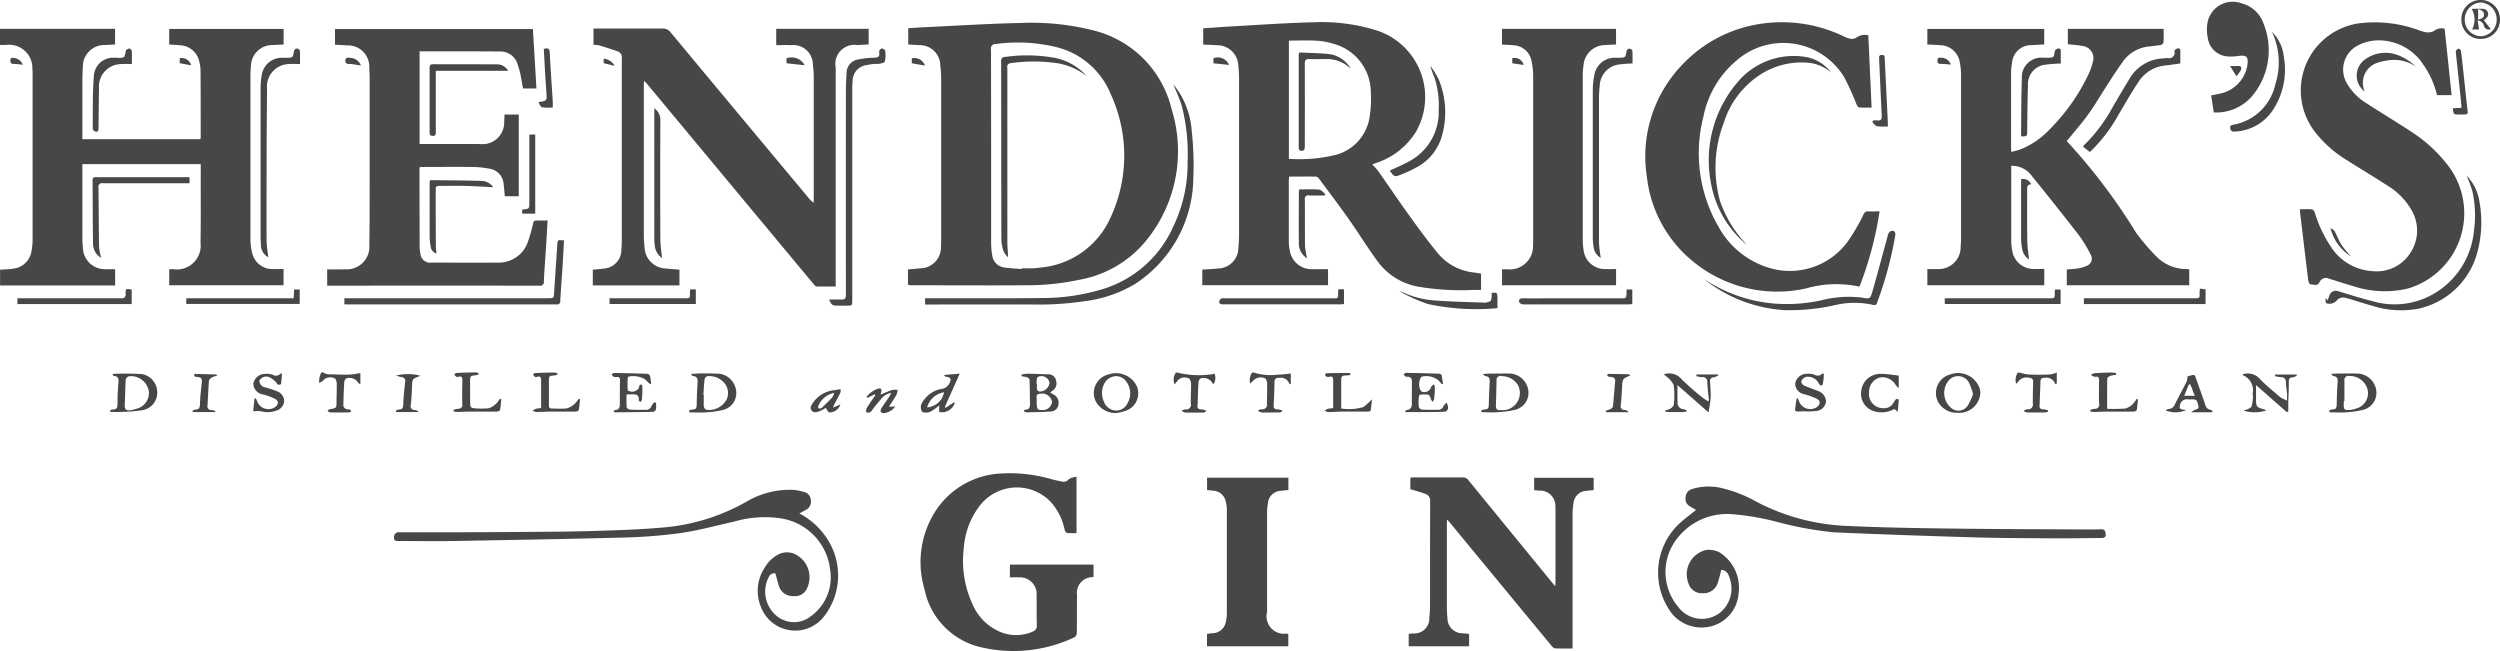 <svg id="Layer_1" data-name="Layer 1" xmlns="http://www.w3.org/2000/svg" xmlns:xlink="http://www.w3.org/1999/xlink" viewBox="0 0 107.608 28.027"><defs><style>.cls-1{fill:none;}.cls-2{fill:#484748;}.cls-3{clip-path:url(#clip-path);}</style><clipPath id="clip-path" transform="translate(6114.378 -1455.541)"><rect class="cls-1" x="-6114.378" y="1455.541" width="107.608" height="28.027"/></clipPath></defs><title>HendricksLandingLogo</title><path class="cls-2" d="M-6114.378,1457.467v-0.686h4.954v0.674c-0.145.008-.285,0.015-0.424,0.025a0.926,0.926,0,0,0-.964.948c-0.02.259-.019,0.519-0.02,0.779,0,0.709,0,1.418,0,2.127v0.2h5.077a0.43,0.43,0,0,0,.016-0.081c0-.957,0-1.914-0.007-2.871a1.634,1.634,0,0,0-.046-0.35,0.89,0.89,0,0,0-.87-0.745c-0.14-.014-0.281-0.019-0.433-0.03v-0.671h4.925v0.671c-0.157.008-.309,0.011-0.46,0.023a0.923,0.923,0,0,0-.948.926,3.529,3.529,0,0,0-.02.371q0,3.509,0,7.019a2.641,2.641,0,0,0,.073.63,0.891,0.891,0,0,0,.931.694c0.135,0.01.271,0,.421,0v0.7h-4.921v-0.693h0.17a1.026,1.026,0,0,0,1.177-1.144c0.017-.91.008-1.819,0.009-2.729,0-.212,0-0.424,0-0.647h-5.094v0.2q0,1.5,0,3a3.417,3.417,0,0,0,.022.389,0.944,0.944,0,0,0,.988.931c0.128,0.009.257,0,.4,0v0.7h-4.953v-0.678c0.184-.013.361-0.013,0.533-0.04a0.9,0.9,0,0,0,.828-0.815,2.55,2.55,0,0,0,.039-0.44q0-3.554,0-7.107a2.109,2.109,0,0,0-.01-0.248,1,1,0,0,0-1.129-1.024c-0.082,0-.164,0-0.263,0h0Z" transform="translate(6114.378 -1455.541)"/><path class="cls-2" d="M-6058.9,1462.378a6.7,6.7,0,0,0,1.915-.146,1.991,1.991,0,0,0,1.565-1.7,4.974,4.974,0,0,0,.045-1.058,2.162,2.162,0,0,0-1.615-2.05,2.969,2.969,0,0,0-.693-0.13c-0.4-.021-0.808-0.006-1.217-0.006v5.09h0Zm-3.694-5.616c0.377-.026.741-0.057,1.106-0.077,1.2-.066,2.4-0.155,3.607-0.184a7.985,7.985,0,0,1,2.763.351,3.016,3.016,0,0,1,1.7,4.341,3.167,3.167,0,0,1-1.712,1.358l-0.183.067a3.234,3.234,0,0,1,.267.3c0.468,0.666.922,1.342,1.4,2,0.375,0.522.759,1.039,1.167,1.535a2.327,2.327,0,0,0,1.562.819c0.082,0.011.163,0.024,0.245,0.036a0.34,0.34,0,0,1,.043.014v0.7h-0.371a11,11,0,0,1-2.329-.141,2.761,2.761,0,0,1-1.717-1.044c-0.45-.605-0.845-1.252-1.28-1.869-0.411-.583-0.842-1.151-1.268-1.724a0.223,0.223,0,0,0-.138-0.1c-0.383-.008-0.766,0-1.162,0,0,0.072-.01.129-0.01,0.186,0,0.863,0,1.725,0,2.588a2.068,2.068,0,0,0,.039.387,0.951,0.951,0,0,0,1.02.82c0.2,0.011.4,0,.63,0v0.693h-5.413v-0.672c0.233-.016.462-0.022,0.688-0.049a0.892,0.892,0,0,0,.866-0.887c0.018-.194.029-0.389,0.029-0.583q0-3.359,0-6.718a4.744,4.744,0,0,0-.033-0.548,0.906,0.906,0,0,0-.9-0.872c-0.2-.017-0.4-0.02-0.61-0.029v-0.695h0Z" transform="translate(6114.378 -1455.541)"/><path class="cls-2" d="M-6070.4,1467.118v-0.027c0.159,0,.318,0,0.477,0a3.056,3.056,0,0,0,.317-0.033,3.646,3.646,0,0,0,3-2.09,6.317,6.317,0,0,0,.033-5.383,3.4,3.4,0,0,0-2.344-2.018,7.01,7.01,0,0,0-2.6-.131,0.191,0.191,0,0,0-.205.24q0.008,4.155.006,8.311a3.073,3.073,0,0,0,.045.528,0.6,0.6,0,0,0,.549.542c0.238,0.037.481,0.044,0.722,0.064h0Zm-4.885.7c0-.049-0.012-0.089-0.012-0.128,0-.182,0-0.364,0-0.552,0.184-.017.353-0.028,0.521-0.048a0.9,0.9,0,0,0,.9-0.93c0.008-.1.009-0.2,0.009-0.3q0-3.456,0-6.911a4.327,4.327,0,0,0-.036-0.565,0.89,0.89,0,0,0-.947-0.9c-0.141-.012-0.282-0.018-0.434-0.027v-0.7c0.238-.015.477-0.034,0.716-0.045,1.379-.065,2.758-0.153,4.138-0.183a10.872,10.872,0,0,1,3.125.323,4.586,4.586,0,0,1,3.354,3.377,6.083,6.083,0,0,1-1.123,5.705,4.782,4.782,0,0,1-2.835,1.647,10.745,10.745,0,0,1-2.285.239c-1.642.01-3.284,0-4.927,0-0.051,0-.1-0.006-0.163-0.009h0Z" transform="translate(6114.378 -1455.541)"/><path class="cls-2" d="M-6026.386,1467.121v0.7h-5.032v-0.7c0.143,0,.293.008,0.443,0a0.941,0.941,0,0,0,.989-0.965c0.01-.106.017-0.212,0.017-0.318q0-3.536,0-7.072a2.723,2.723,0,0,0-.048-0.51,0.872,0.872,0,0,0-.861-0.77c-0.176-.016-0.353-0.02-0.541-0.03v-0.669h5.031v0.669c-0.182.009-.357,0.016-0.532,0.028a0.825,0.825,0,0,0-.853.763,2.436,2.436,0,0,0-.042.422q0,1.631,0,3.261c0,0.04.006,0.081,0.012,0.154,0.145-.042.281-0.072,0.41-0.122a3.442,3.442,0,0,0,1.17-.783,8.624,8.624,0,0,0,1.748-2.453,2.513,2.513,0,0,0,.172-0.5,0.525,0.525,0,0,0-.447-0.706c-0.2-.042-0.407-0.05-0.622-0.075v-0.661h4.124c0,0.2.007,0.4-.006,0.594a0.179,0.179,0,0,1-.128.1c-0.174.031-.351,0.046-0.527,0.067a1.561,1.561,0,0,0-1.116.679c-0.227.316-.437,0.644-0.649,0.971-0.273.421-.523,0.858-0.816,1.264s-0.617.772-.928,1.155a25.187,25.187,0,0,1,2.983,3.943,9.064,9.064,0,0,0,.934,1.081,1.817,1.817,0,0,0,1.243.485c0.034,0,.068.009,0.112,0.014v0.682h-5.271v-0.678c0.17-.016.335-0.023,0.5-0.05a1.349,1.349,0,0,0,.353-0.105,0.331,0.331,0,0,0,.174-0.486,5.524,5.524,0,0,0-.492-0.817q-1-1.289-2.026-2.551a1.055,1.055,0,0,0-.9-0.454v0.188c0,1.01,0,2.021,0,3.031a2.292,2.292,0,0,0,.038.4,0.929,0.929,0,0,0,1,.819c0.128,0.008.258,0,.4,0h0Z" transform="translate(6114.378 -1455.541)"/><path class="cls-2" d="M-6088.832,1457.459v-0.689h0.19c0.928,0,1.855,0,2.783,0a0.394,0.394,0,0,1,.343.16q2.968,3.569,5.943,7.132a0.922,0.922,0,0,0,.221.207V1464.1q0-2.6,0-5.193a3.891,3.891,0,0,0-.037-0.582,0.841,0.841,0,0,0-.93-0.84c-0.211-.013-0.423,0-0.648,0v-0.705h3.979v0.674l-0.346.019-0.142.007a0.821,0.821,0,0,0-.93.977q0,4.582,0,9.163v0.255c-0.279,0-.548,0-0.817,0a0.249,0.249,0,0,1-.131-0.1q-3.037-3.65-6.073-7.3l-1.087-1.308c-0.037-.045-0.078-0.087-0.136-0.152-0.007.068-.016,0.111-0.016,0.154q0,3.243,0,6.487a4.592,4.592,0,0,0,.033.53,0.943,0.943,0,0,0,.933.913c0.181,0.022.363,0.032,0.568,0.05v0.678h-3.73v-0.677c0.161-.016.319-0.026,0.475-0.049a0.806,0.806,0,0,0,.754-0.8c0.012-.141.019-0.283,0.019-0.424q0-3.908,0-7.816a0.275,0.275,0,0,0-.173-0.308c-0.265-.093-0.532-0.178-0.8-0.259a1.352,1.352,0,0,0-.25-0.026h0Z" transform="translate(6114.378 -1455.541)"/><path class="cls-2" d="M-6091.278,1459.348h-0.589c-0.041-.224-0.076-0.444-0.121-0.662a3.058,3.058,0,0,0-.1-0.34,0.764,0.764,0,0,0-.769-0.588q-0.726-.007-1.453-0.008c-0.6,0-1.205,0-1.808,0h-0.2v3.989h2.585a0.936,0.936,0,0,0,1.057-.979c0.009-.093.009-0.186,0.013-0.288h0.614v3.517h-0.6c-0.016-.169-0.025-0.339-0.049-0.506a0.721,0.721,0,0,0-.635-0.684,4.031,4.031,0,0,0-.738-0.071c-0.715-.009-1.429,0-2.144,0-0.028,0-.057,0-0.092.007a0.391,0.391,0,0,0-.014.071q0,1.683.006,3.367a1.5,1.5,0,0,0,.032.281,0.416,0.416,0,0,0,.465.39c0.945,0,1.89.007,2.835,0a1.325,1.325,0,0,0,1.351-.967c0.08-.234.146-0.473,0.2-0.713a0.138,0.138,0,0,1,.165-0.133c0.146,0.008.293,0,.46,0-0.021.362-.04,0.707-0.062,1.052-0.033.518-.074,1.036-0.1,1.555a0.168,0.168,0,0,1-.207.2q-4.466-.008-8.932,0h-0.187v-0.7h0.279c0.159,0,.319,0,0.478-0.006a0.976,0.976,0,0,0,1.056-1.07c0.017-.9.014-1.807,0.015-2.711q0-2.18,0-4.359c0-.171-0.007-0.342-0.017-0.513a0.916,0.916,0,0,0-.959-0.983c-0.169-.013-0.339-0.02-0.516-0.03v-0.673h8.519l0.153,2.567h0Z" transform="translate(6114.378 -1455.541)"/><path class="cls-2" d="M-6009.152,1456.784c0.1,0.953.2,1.9,0.3,2.853h-0.63a3.732,3.732,0,0,0-.58-1.3,2.291,2.291,0,0,0-2.027-1.057,1.953,1.953,0,0,0-.745.191,1.169,1.169,0,0,0-.5,1.7,2.439,2.439,0,0,0,.836.827c0.628,0.408,1.272.793,1.9,1.206a6.281,6.281,0,0,1,1.607,1.482,3.376,3.376,0,0,1-1.731,5.27,4.293,4.293,0,0,1-2.391-.107c-0.335-.094-0.664-0.208-1-0.306a0.3,0.3,0,0,0-.431.159c-0.106.176-.266,0.068-0.4,0.082a0.329,0.329,0,0,1-.08-0.182c-0.118-.949-0.23-1.9-0.344-2.847-0.007-.063-0.01-0.126-0.016-0.208,0.187,0,.358-0.01.526,0.007a0.217,0.217,0,0,1,.117.139,5.414,5.414,0,0,0,.663,1.422,2.283,2.283,0,0,0,1.808,1.095,1.715,1.715,0,0,0,1.651-.8,1.734,1.734,0,0,0,.035-1.835,2.957,2.957,0,0,0-1.051-1.058c-0.563-.368-1.143-0.709-1.71-1.072a5.016,5.016,0,0,1-1.419-1.266,2.916,2.916,0,0,1,2.111-4.654,5.5,5.5,0,0,1,2.367.308,1.754,1.754,0,0,0,.355.1,0.561,0.561,0,0,0,.315-0.056,0.509,0.509,0,0,1,.461-0.1h0Z" transform="translate(6114.378 -1455.541)"/><path class="cls-2" d="M-6033.96,1457.059c0.048,1.043.094,2.067,0.142,3.113-0.189,0-.365.008-0.539-0.006a0.225,0.225,0,0,1-.109-0.13,11.263,11.263,0,0,0-.541-1.187,3.065,3.065,0,0,0-4.644-.687,4.218,4.218,0,0,0-1.41,2.416,6.316,6.316,0,0,0,.661,4.737,3.7,3.7,0,0,0,2.113,1.737,3.082,3.082,0,0,0,3.482-1.172,8.561,8.561,0,0,0,.635-1.1,0.207,0.207,0,0,1,.225-0.142c0.146,0.011.293,0,.47,0a15.073,15.073,0,0,1-.865,3.241,4.712,4.712,0,0,0-2.3.077,5.7,5.7,0,0,1-4.722-1.048,5.48,5.48,0,0,1-2.128-3.748,5.684,5.684,0,0,1,1.566-4.879,5.777,5.777,0,0,1,3.375-1.721,6.12,6.12,0,0,1,3.549.556,0.941,0.941,0,0,0,.267.09,0.344,0.344,0,0,0,.247-0.039,0.637,0.637,0,0,1,.53-0.108h0Z" transform="translate(6114.378 -1455.541)"/><path class="cls-2" d="M-6049.728,1457.455v-0.671h4.91v0.672c-0.151.008-.3,0.011-0.453,0.024a0.938,0.938,0,0,0-.947.877,2.947,2.947,0,0,0-.034.441q0,3.526,0,7.052a2.784,2.784,0,0,0,.035.441,0.924,0.924,0,0,0,.985.83c0.134,0.01.27,0,.415,0v0.7h-4.909v-0.69c0.072,0,.146,0,0.22,0a1,1,0,0,0,1.114-1.054c0.005-.076.006-0.153,0.006-0.23q0-3.508,0-7.016a3.076,3.076,0,0,0-.064-0.632,0.831,0.831,0,0,0-.812-0.711c-0.151-.015-0.3-0.02-0.464-0.03h0Z" transform="translate(6114.378 -1455.541)"/><g class="cls-3"><path class="cls-2" d="M-6052.1,1477.938v0.386q0,1.684,0,3.368a4.591,4.591,0,0,0,.026.459,0.641,0.641,0,0,0,.662.647l0.269,0.028v0.532h-2.6v-0.535c0.064-.006.127-0.014,0.191-0.019a0.638,0.638,0,0,0,.695-0.666,5.3,5.3,0,0,0,.032-0.566c0-1.483,0-2.966.005-4.449a0.3,0.3,0,0,0-.194-0.319c-0.207-.078-0.422-0.134-0.658-0.207V1476.1c0.048,0,.094-0.011.14-0.011,0.709,0,1.418,0,2.127,0a0.288,0.288,0,0,1,.245.137q1.788,2.189,3.578,4.375c0.04,0.049.083,0.1,0.145,0.169,0.005-.077.012-0.126,0.012-0.175q0-1.524,0-3.049c0-.059,0-0.118-0.006-0.177a0.656,0.656,0,0,0-.695-0.709l-0.218-.023v-0.529h2.563v0.529c-0.1.01-.2,0.018-0.3,0.03a0.587,0.587,0,0,0-.57.534,2.888,2.888,0,0,0-.038.476q0,2.774,0,5.548v0.229c-0.263,0-.509.006-0.755-0.005a0.262,0.262,0,0,1-.148-0.107q-2.173-2.629-4.342-5.261c-0.044-.054-0.09-0.106-0.136-0.158l-0.038.018h0Z" transform="translate(6114.378 -1455.541)"/><path class="cls-2" d="M-6068.041,1476.062v2.425a3.224,3.224,0,0,1-.41-0.006,0.2,0.2,0,0,1-.1-0.136,2.572,2.572,0,0,0-.592-1.191,2.017,2.017,0,0,0-3.008.086,3.343,3.343,0,0,0-.742,1.9,4.441,4.441,0,0,0,.364,2.384,2.254,2.254,0,0,0,1.236,1.23,1.782,1.782,0,0,0,1.363-.026,0.259,0.259,0,0,0,.18-0.283c-0.014-.413,0-0.827-0.012-1.24a0.721,0.721,0,0,0-.78-0.811c-0.117-.009-0.236,0-0.367,0v-0.552h3.6v0.523a0.055,0.055,0,0,1-.022.018,0.679,0.679,0,0,0-.686.795c-0.015.537,0,1.075-.013,1.612a0.23,0.23,0,0,1-.092.178,6.127,6.127,0,0,1-4.109.414,3.21,3.21,0,0,1-2.353-2.479,4.062,4.062,0,0,1,.534-3.456,3.568,3.568,0,0,1,2.736-1.525,6.5,6.5,0,0,1,2.24.257c0.137,0.035.276,0.063,0.415,0.09a0.278,0.278,0,0,0,.291-0.108,0.757,0.757,0,0,1,.333-0.095h0Z" transform="translate(6114.378 -1455.541)"/></g><path class="cls-2" d="M-6058.921,1476.1v0.534c-0.116.012-.228,0.018-0.337,0.034a0.581,0.581,0,0,0-.545.538,2.347,2.347,0,0,0-.036.387q0,2.144,0,4.288a0.751,0.751,0,0,0,.834.932,0.649,0.649,0,0,1,.08.014v0.532h-3.5v-0.534c0.077-.009.152-0.019,0.226-0.027a0.6,0.6,0,0,0,.593-0.532,1.515,1.515,0,0,0,.036-0.3q0-2.259,0-4.518a1.347,1.347,0,0,0-.046-0.314,0.581,0.581,0,0,0-.531-0.471c-0.087-.012-0.175-0.019-0.275-0.029V1476.1h3.506Z" transform="translate(6114.378 -1455.541)"/><path class="cls-2" d="M-6040.289,1480.076c-0.052.192-.091,0.377-0.151,0.554a0.644,0.644,0,0,1-.668.446,0.593,0.593,0,0,1-.591-0.421,1.07,1.07,0,0,1,.778-1.444,0.985,0.985,0,0,1,.556.106,1.8,1.8,0,0,1,.821,1.774,1.578,1.578,0,0,1-1.329,1.438,1.644,1.644,0,0,1-1.693-.8,2.9,2.9,0,0,1,.363-3.545c0.251-.253.546-0.462,0.826-0.694l-0.268-.157a0.37,0.37,0,0,1-.178-0.394,0.376,0.376,0,0,1,.26-0.344,2.41,2.41,0,0,1,1.379-.023,5.709,5.709,0,0,1,1.392.555,9.13,9.13,0,0,0,3.863,1.049c1.562,0.073,3.127.1,4.69,0.117,1.925,0.026,3.85.027,5.775,0.038,0.171,0,.343,0,0.514-0.009s0.2,0.1.21,0.221-0.075.154-.18,0.155c-0.673.005-1.346,0.019-2.019,0.015-1.169-.007-2.338-0.009-3.507-0.043q-2.982-.086-5.962-0.213a15.237,15.237,0,0,1-2.52-.462,11.054,11.054,0,0,0-1.9-.322,2.715,2.715,0,0,0-2.418,1.123,2.327,2.327,0,0,0,.108,2.872,1.27,1.27,0,0,0,1.84.208,1.347,1.347,0,0,0,.325-1.568,0.338,0.338,0,0,0-.317-0.236h0Z" transform="translate(6114.378 -1455.541)"/><g class="cls-3"><path class="cls-2" d="M-6079.972,1477.641a3.166,3.166,0,0,1,1.338,1.33,2.872,2.872,0,0,1-.282,3.113,1.573,1.573,0,0,1-2.712-.428,1.8,1.8,0,0,1,.163-1.678,1.437,1.437,0,0,1,.574-0.563,0.808,0.808,0,0,1,.856.049,1.1,1.1,0,0,1,.408,1.369,0.562,0.562,0,0,1-.589.366,0.626,0.626,0,0,1-.625-0.4c-0.061-.189-0.108-0.384-0.164-0.582a0.269,0.269,0,0,0-.29.178,1.351,1.351,0,0,0,.288,1.605,1.165,1.165,0,0,0,1.528.068,2.062,2.062,0,0,0,.832-2.01,2.519,2.519,0,0,0-2.257-2.222,4.675,4.675,0,0,0-1.891.161c-0.789.173-1.571,0.393-2.369,0.5a22.717,22.717,0,0,1-2.541.186c-2.378.064-4.757,0.1-7.136,0.145-0.785.014-1.571,0-2.356,0-0.1,0-.227.017-0.223-0.15a0.205,0.205,0,0,1,.242-0.225c1.73,0,3.461,0,5.191-.015,1.1-.007,2.209-0.012,3.312-0.047,1.043-.034,2.089-0.065,3.126-0.173a8.757,8.757,0,0,0,3.292-1.078,3.663,3.663,0,0,1,2.066-.512,2.527,2.527,0,0,1,.414.087,0.376,0.376,0,0,1,.3.355,0.388,0.388,0,0,1-.209.414c-0.087.049-.175,0.1-0.285,0.158h0Z" transform="translate(6114.378 -1455.541)"/><path class="cls-2" d="M-6019.089,1460.385c-0.04-.259-0.076-0.49-0.114-0.736,0.123-.026.238-0.046,0.351-0.073a1.491,1.491,0,0,0,1.213-1.267c0.036-.328-0.043-0.4-0.373-0.362a2.071,2.071,0,0,1-.509.02,0.921,0.921,0,0,1-.828-0.8,1.8,1.8,0,0,1-.019-0.6,1.1,1.1,0,0,1,1.491-.876,1.341,1.341,0,0,1,.926.857,3.067,3.067,0,0,1-.38,2.991,2.034,2.034,0,0,1-1.553.842c-0.063.005-.127,0-0.2,0h0Z" transform="translate(6114.378 -1455.541)"/></g><path class="cls-2" d="M-6074.56,1468.641v-0.263h0.219c1.624,0,3.248.01,4.872-.009a8.934,8.934,0,0,0,2.561-.386,4.873,4.873,0,0,0,3.031-2.691,6.235,6.235,0,0,0,.617-2.771,8.355,8.355,0,0,0-.254-2.436c-0.094-.307-0.234-0.6-0.363-0.922,0.087,0.118.168,0.219,0.238,0.328a3.6,3.6,0,0,1,.558,1.7,13.624,13.624,0,0,1,.066,2.067,5.5,5.5,0,0,1-2.52,4.515,5.583,5.583,0,0,1-2.145.731,13.652,13.652,0,0,1-2.257.144c-1.465-.006-2.93,0-4.394,0h-0.23Z" transform="translate(6114.378 -1455.541)"/><path class="cls-2" d="M-6078.7,1468.435c0.18,0,.349-0.01.516,0s0.218-.049.217-0.219q-0.007-4.358,0-8.715c0-.271.012-0.542,0.028-0.813a0.591,0.591,0,0,1,.48-0.584,3.957,3.957,0,0,1,.734-0.081c0.145-.006.208-0.049,0.194-0.195a0.216,0.216,0,0,1,.008-0.121,0.163,0.163,0,0,1,.11-0.08,0.3,0.3,0,0,1,.131.078,0.082,0.082,0,0,1,.005.051,0.98,0.98,0,0,1-.028.465,0.809,0.809,0,0,1-.42.068c-0.111.015-.223,0.026-0.332,0.051a0.689,0.689,0,0,0-.622.7,2.684,2.684,0,0,0-.015.3q0,4.552,0,9.1c0,0.258,0,.258-0.258.258h-0.372c-0.228,0-.261-0.023-0.375-0.275h0Z" transform="translate(6114.378 -1455.541)"/><path class="cls-2" d="M-6099.555,1468.631v-0.253h8.757c0.263,0,.257,0,0.273-0.261,0.043-.7.093-1.4,0.138-2.1,0.015-.234.173-0.095,0.286-0.142-0.021.391-.039,0.749-0.061,1.106-0.032.5-.072,1-0.1,1.5a0.137,0.137,0,0,1-.166.162q-4.518,0-9.036,0c-0.023,0-.047,0-0.093-0.009h0Z" transform="translate(6114.378 -1455.541)"/><path class="cls-2" d="M-6039.18,1466.088a4.457,4.457,0,0,1-1.546-2.628,5.168,5.168,0,0,1,1.285-4.545,3.156,3.156,0,0,1,2.784-.923,1.743,1.743,0,0,1,1.093.665,1.793,1.793,0,0,0-.858-0.4,3.244,3.244,0,0,0-2.21.511,3.822,3.822,0,0,0-1.547,2.054,5.406,5.406,0,0,0-.165,3.369,5.137,5.137,0,0,0,1.121,1.848l0.044,0.054h0Z" transform="translate(6114.378 -1455.541)"/><path class="cls-2" d="M-6014.264,1468.587c-0.008-.078-0.016-0.148-0.023-0.218l0.108,0.1a1.429,1.429,0,0,1,.08-0.244,0.289,0.289,0,0,1,.374-0.146c0.479,0.142.956,0.3,1.441,0.418a3.358,3.358,0,0,0,2.711-.339,3.511,3.511,0,0,0,1.683-2.691,4.817,4.817,0,0,0-.075-1.723,5.6,5.6,0,0,0-.249-0.65,2.054,2.054,0,0,1,.562,1.147,4.925,4.925,0,0,1-.088,2.139,3.364,3.364,0,0,1-2.566,2.453,4.069,4.069,0,0,1-1.991-.14c-0.386-.1-0.764-0.242-1.151-0.34a0.4,0.4,0,0,0-.315.081,0.423,0.423,0,0,1-.5.153h0Z" transform="translate(6114.378 -1455.541)"/><path class="cls-2" d="M-6044.107,1458.274a5.2,5.2,0,0,0-.559.04,0.946,0.946,0,0,0-.853.916,5.135,5.135,0,0,0-.034.582q0,3.082,0,6.164a5.709,5.709,0,0,0,.078.664,0.609,0.609,0,0,1-.308-0.46,2.777,2.777,0,0,1-.036-0.44q0-3.144,0-6.288a3.264,3.264,0,0,1,.067-0.684,0.887,0.887,0,0,1,.89-0.741c0.053,0,.106,0,0.16,0,0.294-.006.29-0.006,0.337-0.295a0.161,0.161,0,0,1,.122-0.1,0.162,0.162,0,0,1,.128.09c0.013,0.181.006,0.363,0.006,0.553h0Z" transform="translate(6114.378 -1455.541)"/><path class="cls-2" d="M-6041.031,1467.552a6.4,6.4,0,0,0,2.757,1.028,6.91,6.91,0,0,0,2.287-.112,4.681,4.681,0,0,1,1.666-.126c0.029,0,.059,0,0.088.009,0.337,0.058.356,0.064,0.451-.267,0.228-.791.436-1.589,0.656-2.383a0.318,0.318,0,0,1,.106-0.2c0.16-.068.248,0.011,0.218,0.186a15.9,15.9,0,0,1-.779,2.878,0.123,0.123,0,0,1-.17.1,3.674,3.674,0,0,0-1.717.027,9.022,9.022,0,0,1-2.073.2,6.169,6.169,0,0,1-3.491-1.339h0Z" transform="translate(6114.378 -1455.541)"/><path class="cls-2" d="M-6101.463,1458.3a4.366,4.366,0,0,0-.51,0,0.967,0.967,0,0,0-.91,1.064q-0.018,1.682-.02,3.365c0,1.051-.005,2.1,0,3.153,0,0.249.048,0.5,0.072,0.73a0.582,0.582,0,0,1-.315-0.527c-0.01-.123-0.015-0.248-0.015-0.371q0-3.189,0-6.377a2.935,2.935,0,0,1,.047-0.545,0.874,0.874,0,0,1,.9-0.764l0.159,0c0.289,0,.285-0.005.332-0.3a0.161,0.161,0,0,1,.123-0.1,0.164,0.164,0,0,1,.129.09c0.013,0.18.006,0.362,0.006,0.575h0Z" transform="translate(6114.378 -1455.541)"/><path class="cls-2" d="M-6020.534,1458.273c-0.219.03-.416,0.062-0.615,0.083a1.547,1.547,0,0,0-1.175.7c-0.319.482-.608,0.983-0.9,1.479a6.437,6.437,0,0,1-1.2,1.549l-0.294-.231a0.5,0.5,0,0,1,.052-0.071,6.837,6.837,0,0,0,1.21-1.607c0.241-.413.482-0.826,0.732-1.233a1.759,1.759,0,0,1,1.519-.889,1.168,1.168,0,0,1,.123-0.016,0.235,0.235,0,0,0,.295-0.3,0.2,0.2,0,0,1,.131-0.109c0.081-.022.131,0.02,0.128,0.117-0.005.171,0,.342,0,0.528h0Z" transform="translate(6114.378 -1455.541)"/><path class="cls-2" d="M-6106.22,1463.163v0.265h-0.212c-1.169,0-2.338,0-3.507,0a0.162,0.162,0,0,0-.2.2c0.011,0.856.011,1.711,0.026,2.567a2.377,2.377,0,0,0,.093.445,0.689,0.689,0,0,1-.353-0.609c-0.017-.909-0.013-1.818-0.021-2.727,0-.147.091-0.137,0.189-0.137h3.985Z" transform="translate(6114.378 -1455.541)"/><path class="cls-2" d="M-6054.556,1462.885c0.3-.144.6-0.264,0.882-0.427a2.394,2.394,0,0,0,1.222-2.156,3.945,3.945,0,0,0-.178-1.414,4.81,4.81,0,0,1-.187-0.522,4.042,4.042,0,0,1,.367.6,3.686,3.686,0,0,1,.1,2.544,2.2,2.2,0,0,1-1.075,1.245,5.186,5.186,0,0,1-.624.291c-0.308.124-.31,0.118-0.51-0.16h0Z" transform="translate(6114.378 -1455.541)"/><path class="cls-2" d="M-6092.5,1458.589h-3.12v0.214q0,1.2,0,2.41c0,0.092.01,0.177-.128,0.177s-0.138-.071-0.138-0.17q0-1.373,0-2.746c0-.115.023-0.17,0.154-0.169,0.909,0.006,1.819,0,2.728.006a0.543,0.543,0,0,1,.5.278h0Z" transform="translate(6114.378 -1455.541)"/><path class="cls-2" d="M-6016.579,1456.919a1.737,1.737,0,0,1,.5,1.042,3.148,3.148,0,0,1-.394,2.2,2.071,2.071,0,0,1-1.726,1.044,0.151,0.151,0,0,1-.181-0.157c-0.017-.114.063-0.125,0.138-0.139a2.251,2.251,0,0,0,1.8-1.738,3.081,3.081,0,0,0-.139-2.247h0Z" transform="translate(6114.378 -1455.541)"/><path class="cls-2" d="M-6056.767,1467.993h0.238v0.635c-0.051,0-.1.013-0.153,0.013q-2.516,0-5.033,0c-0.118,0-.209-0.014-0.176-0.158a0.189,0.189,0,0,1,.106-0.1,0.377,0.377,0,0,1,.14,0h4.572c0.306,0,.295.03,0.292-0.283a0.836,0.836,0,0,1,.013-0.1h0Z" transform="translate(6114.378 -1455.541)"/><path class="cls-2" d="M-6019.683,1467.964l0.239,0.031v0.634h-5.237v-0.251h4.691c0.308,0,.291.03,0.291-0.282a1.206,1.206,0,0,1,.015-0.132h0Z" transform="translate(6114.378 -1455.541)"/><path class="cls-2" d="M-6086.215,1460.2a0.618,0.618,0,0,1,.261.51q-0.013,2.586,0,5.171a7.6,7.6,0,0,0,.077.767,0.718,0.718,0,0,1-.32-0.568,2.338,2.338,0,0,1-.017-0.318q0-2.683,0-5.366v-0.2h0Z" transform="translate(6114.378 -1455.541)"/><path class="cls-2" d="M-6025.683,1468v0.625h-4.986v-0.246h4.434c0.311,0,.3.033,0.3-0.277a0.977,0.977,0,0,1,.011-0.1h0.244Z" transform="translate(6114.378 -1455.541)"/><path class="cls-2" d="M-6108.709,1468.008v0.62h-4.918v-0.25h0.209c1.417,0,2.835,0,4.252,0a0.157,0.157,0,0,0,.194-0.19c0-.223.014-0.231,0.263-0.183h0Z" transform="translate(6114.378 -1455.541)"/><path class="cls-2" d="M-6093.136,1463.6c-0.391-.019-0.794-0.046-1.2-0.057-0.377-.01-0.755,0-1.133,0-0.1,0-.155.016-0.154,0.134,0,0.832,0,1.664.007,2.5a2.627,2.627,0,0,0,.031.276,0.343,0.343,0,0,1-.256-0.3,2.534,2.534,0,0,1-.044-0.456c0-.749,0-1.5,0-2.248,0-.046.007-0.092,0.011-0.132a0.118,0.118,0,0,1,.038-0.022c0.713,0.008,1.426.009,2.139,0.031a0.646,0.646,0,0,1,.559.285h0Z" transform="translate(6114.378 -1455.541)"/><path class="cls-2" d="M-6106.361,1468.624v-0.244h4.625l0.017-.38h0.242v0.624h-4.884Z" transform="translate(6114.378 -1455.541)"/><path class="cls-2" d="M-6044.359,1468h0.241v0.631c-0.055,0-.106.012-0.157,0.012q-2.266,0-4.532,0a0.22,0.22,0,0,1-.173-0.083c-0.038-.112.005-0.181,0.15-0.179,0.455,0.008.909,0,1.363,0h2.851c0.243,0,.242,0,0.249-0.25,0-.04.006-0.08,0.01-0.131h0Z" transform="translate(6114.378 -1455.541)"/><path class="cls-2" d="M-6027.372,1461.41a0.18,0.18,0,0,1-.013-0.049c0.009-.814.006-1.628,0.034-2.442a0.84,0.84,0,0,1,.926-0.893l0.159,0c0.295,0,.29,0,0.332-0.285a0.2,0.2,0,0,1,.133-0.109c0.082-.022.13,0.022,0.127,0.117-0.005.17,0,.341,0,0.526a6.122,6.122,0,0,0-.62.045,0.841,0.841,0,0,0-.793.9c-0.024.648-.025,1.3-0.034,1.946,0,0.243,0,.243-0.251.247h0Z" transform="translate(6114.378 -1455.541)"/><path class="cls-2" d="M-6108.7,1458.3a3.982,3.982,0,0,0-.488,0,0.966,0.966,0,0,0-.928,1.049c-0.012.56-.015,1.121-0.021,1.682,0,0.091.005,0.2-.129,0.174a0.171,0.171,0,0,1-.12-0.107c0.007-.766-0.011-1.535.049-2.3a0.828,0.828,0,0,1,.887-0.771c0.041,0,.083,0,0.124,0a0.59,0.59,0,0,0,.291-0.027,0.886,0.886,0,0,0,.068-0.271,0.2,0.2,0,0,1,.148-0.1,0.156,0.156,0,0,1,.113.1c0.013,0.175.005,0.351,0.005,0.561h0Z" transform="translate(6114.378 -1455.541)"/><path class="cls-2" d="M-6049.793,1473.19a0.741,0.741,0,0,0,.765-1.05,0.816,0.816,0,0,0-.7-0.409,0.171,0.171,0,0,0-.234.18c-0.007.353-.013,0.705-0.028,1.058-0.007.166,0.045,0.251,0.2,0.221h0Zm-0.824.017a0.534,0.534,0,0,1,.155-0.044c0.141,0,.163-0.077.166-0.192,0.009-.322.02-0.645,0.038-0.967,0.008-.145,0-0.26-0.184-0.273a0.379,0.379,0,0,1-.107-0.092c0.127-.008.21-0.017,0.294-0.017,0.306,0,.614-0.01.919,0a0.847,0.847,0,0,1,.738.7,0.75,0.75,0,0,1-.549.854,4.33,4.33,0,0,1-.783.108c-0.226.017-.453,0-0.68,0l-0.008-.087h0Z" transform="translate(6114.378 -1455.541)"/><path class="cls-2" d="M-6108.785,1473.206a2.657,2.657,0,0,0,.356-0.093,0.7,0.7,0,0,0,.462-0.682,0.776,0.776,0,0,0-.864-0.694,0.2,0.2,0,0,0-.135.137c-0.023.363-.024,0.728-0.042,1.092-0.008.167,0.041,0.253,0.224,0.24h0Zm-0.852,0a0.246,0.246,0,0,1,.092-0.038c0.227,0.013.226-.126,0.225-0.3,0-.282.014-0.564,0.038-0.845,0.014-.159.011-0.286-0.189-0.3a0.086,0.086,0,0,1-.043-0.029,0.094,0.094,0,0,1-.014-0.031,0.069,0.069,0,0,1,.018-0.028,11.268,11.268,0,0,1,1.251.009,0.8,0.8,0,0,1,.649.831,0.759,0.759,0,0,1-.621.719,6.686,6.686,0,0,1-.874.076c-0.176.01-.354,0-0.531,0l0-.069h0Z" transform="translate(6114.378 -1455.541)"/><path class="cls-2" d="M-6084.094,1472.547h0.01c0,0.159-.009.318,0,0.475a0.209,0.209,0,0,0,.1.156,0.857,0.857,0,0,0,.89-0.459,0.671,0.671,0,0,0-.1-0.685,0.851,0.851,0,0,0-.741-0.3,0.194,0.194,0,0,0-.116.14c-0.027.221-.035,0.445-0.05,0.668h0Zm-0.618.665a0.4,0.4,0,0,1,.139-0.046c0.175,0.011.18-.1,0.183-0.227,0.006-.294.014-0.588,0.034-0.881,0.011-.163.031-0.313-0.2-0.331a0.312,0.312,0,0,1-.083-0.089c0.173-.01.309-0.024,0.446-0.025q0.363,0,.726.011a0.833,0.833,0,0,1,.767.689,0.748,0.748,0,0,1-.544.87,4.144,4.144,0,0,1-.766.108c-0.232.017-.466,0-0.7,0l-0.007-.083h0Z" transform="translate(6114.378 -1455.541)"/><path class="cls-2" d="M-6013.466,1472.8h-0.025c0,0.035,0,.071-0.005.106-0.006.269,0.024,0.3,0.29,0.277a1.012,1.012,0,0,0,.273-0.067,0.679,0.679,0,0,0,.459-0.824,0.787,0.787,0,0,0-.768-0.567,0.176,0.176,0,0,0-.224.2q0,0.44,0,.88h0Zm-0.653.405a0.408,0.408,0,0,1,.138-0.044c0.175,0.011.18-.1,0.183-0.227,0.006-.293.013-0.586,0.035-0.879,0.012-.164.028-0.311-0.194-0.331a0.292,0.292,0,0,1-.076-0.088c0.115-.007.2-0.016,0.282-0.017,0.306,0,.613-0.01.918,0.006a0.844,0.844,0,0,1,.737.721,0.755,0.755,0,0,1-.536.828,4.011,4.011,0,0,1-.763.114c-0.237.018-.476,0-0.714,0l-0.009-.086h0Z" transform="translate(6114.378 -1455.541)"/><path class="cls-2" d="M-6069.765,1472.046c0.068,0.1-.063.308,0.129,0.348a0.43,0.43,0,0,0,.434-0.383,0.352,0.352,0,0,0-.4-0.276c-0.2.013-.132,0.186-0.167,0.311h0Zm0.008,0.764c0.007,0.348.027,0.381,0.211,0.379a0.4,0.4,0,0,0,.452-0.352,0.432,0.432,0,0,0-.5-0.349c-0.269.008-.122,0.227-0.166,0.321h0Zm-0.561.424a0.2,0.2,0,0,1,.053-0.058c0.208,0.005.227-.125,0.222-0.289-0.01-.337-0.007-0.675-0.02-1.012a0.2,0.2,0,0,0-.127-0.1,1.239,1.239,0,0,0-.216-0.037l0-.075a1.258,1.258,0,0,1,.225-0.036c0.305,0,.611.019,0.916,0.026a0.327,0.327,0,0,1,.343.269,0.377,0.377,0,0,1-.177.453l-0.076.054c0.052,0.035.091,0.065,0.133,0.088a0.39,0.39,0,0,1,.225.416,0.339,0.339,0,0,1-.324.32c-0.351.026-.7,0.028-1.056,0.036a0.37,0.37,0,0,1-.123-0.057h0Z" transform="translate(6114.378 -1455.541)"/><path class="cls-2" d="M-6040.821,1472.756c-0.024-.251-0.057-0.5-0.07-0.753a0.2,0.2,0,0,0-.239-0.229,1.05,1.05,0,0,1-.232-0.044l0.008-.07h0.926l0.016,0.037a0.765,0.765,0,0,1-.207.087,0.149,0.149,0,0,0-.152.189c0.013,0.223.035,0.446,0.026,0.669-0.009.2-.054,0.4-0.091,0.653l-1.34-1.179c0,0.248,0,.443,0,0.639,0,0.023.012,0.047,0.009,0.07a0.274,0.274,0,0,0,.276.332,0.436,0.436,0,0,1,.135.078,0.586,0.586,0,0,1-.149.044c-0.212,0-.424,0-0.636,0a1.321,1.321,0,0,1-.156-0.02l-0.006-.052a0.789,0.789,0,0,0,.2-0.066,0.339,0.339,0,0,0,.167-0.172,3.411,3.411,0,0,0,0-.855,1.087,1.087,0,0,0-.334-0.383,0.945,0.945,0,0,0-.094-0.077,0.7,0.7,0,0,1,.776.217,11.7,11.7,0,0,0,.887.78,2.284,2.284,0,0,0,.25.164l0.035-.058h0Z" transform="translate(6114.378 -1455.541)"/><path class="cls-2" d="M-6015.51,1471.7a0.471,0.471,0,0,1-.167.082c-0.176,0-.189.1-0.186,0.246,0.007,0.273-.013.546-0.02,0.819,0,0.132,0,.265,0,0.4l-0.064.034-1.323-1.165c0,0.225,0,.391,0,0.557,0,0.385,0,.387.379,0.5a0.283,0.283,0,0,1,.057.035,1.631,1.631,0,0,1-.952.016,0.067,0.067,0,0,1,.016-0.028,0.649,0.649,0,0,0,.3-0.141,1.623,1.623,0,0,0,.066-0.482,0.676,0.676,0,0,1-.013-0.087,0.7,0.7,0,0,0-.409-0.79,0.165,0.165,0,0,1-.03-0.041,0.7,0.7,0,0,1,.763.211c0.263,0.275.568,0.511,0.855,0.764a0.222,0.222,0,0,0,.044.03l0.251,0.125a2.483,2.483,0,0,0,.008-0.271c-0.012-.176-0.043-0.35-0.052-0.526a0.194,0.194,0,0,0-.22-0.213,1.565,1.565,0,0,1-.249-0.043l0.009-.071h0.924l0.008,0.04h0Z" transform="translate(6114.378 -1455.541)"/><path class="cls-2" d="M-6029.448,1472.5a3.153,3.153,0,0,0-.18-0.489,0.531,0.531,0,0,0-.831-0.137,0.84,0.84,0,0,0,.069,1.228,0.474,0.474,0,0,0,.712-0.107,2.665,2.665,0,0,0,.23-0.5h0Zm0.312-.08a0.907,0.907,0,0,1-.991.888,0.911,0.911,0,0,1-.831-0.472,0.829,0.829,0,0,1,.541-1.183,0.978,0.978,0,0,1,1.261.644,1.248,1.248,0,0,1,.02.124h0Z" transform="translate(6114.378 -1455.541)"/><path class="cls-2" d="M-6088.142,1468.627v-0.248h3.189c0.273,0,.276.032,0.273-0.266a1.061,1.061,0,0,1,.012-0.115h0.24v0.629h-3.713Z" transform="translate(6114.378 -1455.541)"/><path class="cls-2" d="M-6066.369,1471.733a0.593,0.593,0,0,0-.467.3,0.886,0.886,0,0,0-.024.8,0.578,0.578,0,0,0,.495.378,0.535,0.535,0,0,0,.525-0.325,0.844,0.844,0,0,0-.067-0.931,0.543,0.543,0,0,0-.461-0.224h0Zm0.08,1.586a0.983,0.983,0,0,1-.918-0.488,0.822,0.822,0,0,1,.534-1.171,1,1,0,0,1,1.216.479,0.792,0.792,0,0,1-.425,1.068c-0.153.055-.315,0.087-0.407,0.112h0Z" transform="translate(6114.378 -1455.541)"/><path class="cls-2" d="M-6087.965,1473.253a0.157,0.157,0,0,1,.031-0.056c0.263-.01.236-0.2,0.236-0.374,0-.306,0-0.612.006-0.917,0-.091-0.027-0.148-0.134-0.137a0.27,0.27,0,0,1-.139-0.012,0.34,0.34,0,0,1-.087-0.1,0.265,0.265,0,0,1,.105-0.062c0.475,0.007.951,0.018,1.426,0.036a0.164,0.164,0,0,1,.123.091,2.5,2.5,0,0,1,.045.338l-0.041.017c-0.077-.072-0.152-0.145-0.23-0.217a1.024,1.024,0,0,0-.678-0.114,0.082,0.082,0,0,0-.055.057,3.543,3.543,0,0,0,0,.542,0.387,0.387,0,0,0,.248.053,0.369,0.369,0,0,0,.205-0.12c0.055-.06.013-0.213,0.156-0.18a0.57,0.57,0,0,1,.019.232c0,0.141-.007.283-0.02,0.424a0.231,0.231,0,0,1-.065.086,0.181,0.181,0,0,1-.068-0.064c0.026-.292-0.175-0.263-0.359-0.26h-0.169c0,0.194-.008.379,0.007,0.563a0.184,0.184,0,0,0,.14.092c0.223,0.012.446,0.009,0.67,0.009a0.237,0.237,0,0,0,.258-0.168,0.591,0.591,0,0,1,.128-0.156l0.068,0.024a1.589,1.589,0,0,1-.006.287,0.158,0.158,0,0,1-.117.1c-0.55.013-1.1,0.017-1.651,0.022a0.167,0.167,0,0,1-.055-0.035h0Z" transform="translate(6114.378 -1455.541)"/><path class="cls-2" d="M-6052.313,1472.084l-0.133-.157a0.83,0.83,0,0,0-.743-0.171,0.43,0.43,0,0,0-.1.276,0.494,0.494,0,0,0,.087.354,0.3,0.3,0,0,0,.428-0.2,0.369,0.369,0,0,1,.12-0.1,0.453,0.453,0,0,1,.039.135c-0.005.164-.016,0.329-0.034,0.492a0.415,0.415,0,0,1-.064.127,1.023,1.023,0,0,1-.074-0.113,0.458,0.458,0,0,0-.089-0.191,1.344,1.344,0,0,0-.384-0.007,0.178,0.178,0,0,0-.049.121,2.23,2.23,0,0,0,0,.406,0.184,0.184,0,0,0,.134.114c0.229,0.014.458,0.011,0.688,0.009a0.228,0.228,0,0,0,.243-0.164,0.476,0.476,0,0,1,.139-0.139,0.67,0.67,0,0,1,.059.216,0.218,0.218,0,0,1-.1.165c-0.273.019-.546,0.018-0.82,0.021-0.248,0-.5,0-0.743,0h-0.194a0.3,0.3,0,0,1,.062-0.088c0.225-.014.236-0.163,0.234-0.339-0.005-.323.007-0.647,0-0.97a0.2,0.2,0,0,0-.114-0.114c-0.044-.021-0.109,0-0.155-0.016a0.291,0.291,0,0,1-.082-0.1,0.264,0.264,0,0,1,.1-0.061q0.714,0.011,1.426.035a0.132,0.132,0,0,1,.1.048c0.029,0.129.045,0.261,0.066,0.392l-0.058.012h0Z" transform="translate(6114.378 -1455.541)"/><path class="cls-2" d="M-6054.133,1468.055a3.906,3.906,0,0,0,1.378.408c0.733,0.061,1.47.078,2.205,0.1a0.493,0.493,0,0,0,.338-0.073,0.658,0.658,0,0,0,.034-0.337c0.219-.037.254-0.011,0.255,0.182,0,0.152,0,.3,0,0.468-0.074.007-.131,0.017-0.188,0.017a9.867,9.867,0,0,1-2.812-.194,7.552,7.552,0,0,1-1.063-.462,0.8,0.8,0,0,1-.147-0.114h0Z" transform="translate(6114.378 -1455.541)"/><path class="cls-2" d="M-6091.34,1464.739c-0.157,0-.3,0-0.439,0s-0.128,0-.123-0.16a0.072,0.072,0,0,1,.027-0.021c0.281-.029.281-0.029,0.281-0.317q0-1.345,0-2.691v-0.218h0.254v3.408h0Z" transform="translate(6114.378 -1455.541)"/><path class="cls-2" d="M-6020.093,1472.1l-0.063-.023-0.208.5h0.457l-0.186-.475h0Zm0.934,1.187h-0.9a1.032,1.032,0,0,1,.119-0.09c0.087-.043.228-0.027,0.185-0.2-0.063-.248-0.087-0.271-0.309-0.266a1.038,1.038,0,0,1-.141,0,0.294,0.294,0,0,0-.34.269c-0.024.09-.007,0.151,0.1,0.165,0.048,0.007.1,0.019,0.158,0.031a1.137,1.137,0,0,1-.878.01,0.363,0.363,0,0,1,.119-0.058,0.314,0.314,0,0,0,.289-0.218c0.16-.32.334-0.632,0.494-0.952a0.943,0.943,0,0,0,.045-0.238c-0.012.011-.005,0,0,0,0.361-.094.288-0.108,0.4,0.2q0.189,0.512.365,1.029a0.256,0.256,0,0,0,.21.207,0.32,0.32,0,0,1,.1.056l-0.016.049h0Z" transform="translate(6114.378 -1455.541)"/><path class="cls-2" d="M-6035.876,1471.635a1.977,1.977,0,0,1-.045.443c-0.036.112-.12,0.048-0.167-0.025a0.513,0.513,0,0,0-.451-0.294,0.3,0.3,0,0,0-.154.023,0.354,0.354,0,0,0-.153.175,0.223,0.223,0,0,0,.114.175c0.191,0.089.394,0.151,0.59,0.232a0.5,0.5,0,0,1,.362.449,0.46,0.46,0,0,1-.419.418,3.037,3.037,0,0,1-.537.014c-0.091,0-.181.012-0.272,0.009a0.182,0.182,0,0,1-.106-0.042c0.015-.168.04-0.335,0.064-0.5a0.182,0.182,0,0,1,.055-0.026c0.021,0.05.04,0.1,0.062,0.15a0.515,0.515,0,0,0,.756.229c0.162-.119.17-0.272-0.005-0.363a2.98,2.98,0,0,0-.527-0.19,0.478,0.478,0,0,1-.4-0.453,0.506,0.506,0,0,1,.473-0.428,0.864,0.864,0,0,1,.365.038,0.262,0.262,0,0,0,.344-0.062l0.05,0.028h0Z" transform="translate(6114.378 -1455.541)"/><path class="cls-2" d="M-6102.24,1471.632c-0.012.148-.02,0.3-0.042,0.442a0.172,0.172,0,0,1-.134.022,0.59,0.59,0,0,1-.084-0.109,1.029,1.029,0,0,0-.276-0.207,0.337,0.337,0,0,0-.44.151,0.32,0.32,0,0,0,.3.295c0.151,0.049.3,0.091,0.45,0.153a0.462,0.462,0,0,1,.32.425,0.464,0.464,0,0,1-.372.421,0.978,0.978,0,0,1-.59.024,1.482,1.482,0,0,0-.374-0.005l0.059-.552,0.061,0c0.022,0.05.042,0.1,0.065,0.15a0.515,0.515,0,0,0,.756.225c0.161-.12.168-0.27-0.006-0.362a2.694,2.694,0,0,0-.509-0.186,0.48,0.48,0,0,1-.417-0.472,0.523,0.523,0,0,1,.5-0.415,0.839,0.839,0,0,1,.346.044,0.244,0.244,0,0,0,.326-0.063l0.054,0.023h0Z" transform="translate(6114.378 -1455.541)"/><path class="cls-2" d="M-6058.114,1466.662a0.752,0.752,0,0,1-.356-0.712c-0.013-.732,0-1.464,0-2.2a0.237,0.237,0,0,1,.022-0.056c0.282,0,.577-0.016.867,0.01a0.658,0.658,0,0,1,.247.205l-0.015.046c-0.226,0-.453.007-0.679,0a0.146,0.146,0,0,0-.185.178c0.006,0.667,0,1.334.007,2a3.306,3.306,0,0,0,.092.526h0Z" transform="translate(6114.378 -1455.541)"/><path class="cls-2" d="M-6056.257,1471.684c-0.075.008-.151,0.017-0.226,0.022a0.139,0.139,0,0,0-.165.14c0,0.417,0,.833,0,1.278a2.231,2.231,0,0,0,.957-0.062,4.078,4.078,0,0,0,.371-0.333c-0.019.164-.033,0.33-0.063,0.492a0.223,0.223,0,0,1-.141.038c-0.364,0-.728,0-1.091,0-0.2,0-.4.02-0.6,0.02a0.4,0.4,0,0,1-.143-0.065,0.615,0.615,0,0,1,.134-0.076,1.7,1.7,0,0,1,.23-0.03c0-.262,0-0.514,0-0.766,0-.141,0-0.283,0-0.424,0-.123-0.02-0.2-0.17-0.156a0.213,0.213,0,0,1-.135-0.016,0.111,0.111,0,0,1-.039-0.087,0.079,0.079,0,0,1,.057-0.054c0.328-.006.656-0.009,0.985-0.01a0.11,0.11,0,0,1,.044.025l-0.006.064h0Z" transform="translate(6114.378 -1455.541)"/><path class="cls-2" d="M-6032.65,1471.71v0.534a0.828,0.828,0,0,1-.123-0.116,0.65,0.65,0,0,0-.71-0.333,0.642,0.642,0,0,0-.445.63,0.608,0.608,0,0,0,.613.686,0.453,0.453,0,0,0,.432-0.224,1.245,1.245,0,0,1,.1-0.147,0.117,0.117,0,0,1,.091-0.027,0.081,0.081,0,0,1,.042.066c-0.011.155-.028,0.309-0.046,0.487l-0.144-.122a1.1,1.1,0,0,1-.907.087,0.781,0.781,0,0,1-.516-0.867,0.82,0.82,0,0,1,.785-0.73,2.2,2.2,0,0,1,.4.022c0.13,0.012.26,0.032,0.43,0.054h0Z" transform="translate(6114.378 -1455.541)"/><path class="cls-2" d="M-6074.472,1473.076a0.8,0.8,0,0,0,.73-0.65,0.9,0.9,0,0,0-.73.65h0Zm0.8,0.016,0.364-.239,0.024,0.041a0.581,0.581,0,0,1-.667.381v-0.286a2.056,2.056,0,0,1-.378.272,0.453,0.453,0,0,1-.357.01,0.409,0.409,0,0,1-.037-0.33,1.226,1.226,0,0,1,.806-0.649,0.472,0.472,0,0,0,.459-0.421,0.154,0.154,0,0,0-.089-0.09,0.9,0.9,0,0,0-.151-0.031,0.209,0.209,0,0,1-.036-0.071l0.666-.054-0.644,1.437,0.04,0.031h0Z" transform="translate(6114.378 -1455.541)"/><path class="cls-2" d="M-6089.41,1472.733c-0.018.157-.029,0.315-0.06,0.469a0.2,0.2,0,0,1-.146.056c-0.358,0-.715,0-1.073,0-0.2,0-.4.017-0.6,0.017a0.564,0.564,0,0,1-.167-0.055,0.761,0.761,0,0,1,.146-0.083,1.453,1.453,0,0,1,.224-0.031v-0.7c0-.159,0-0.317,0-0.476,0-.128-0.018-0.216-0.178-0.167a0.116,0.116,0,0,1-.086,0,0.5,0.5,0,0,1-.084-0.1,0.224,0.224,0,0,1,.087-0.064c0.287-.013.575-0.022,0.862-0.024a0.323,0.323,0,0,1,.123.064,0.4,0.4,0,0,1-.125.06c-0.261.02-.264,0.019-0.264,0.279,0,0.335,0,.671,0,1.006a0.111,0.111,0,0,0,.13.138,4.686,4.686,0,0,0,.633,0,0.847,0.847,0,0,0,.347-0.2,1.126,1.126,0,0,0,.172-0.212l0.057,0.016h0Z" transform="translate(6114.378 -1455.541)"/><path class="cls-2" d="M-6023.292,1471.678a1.082,1.082,0,0,0-.213.032,0.283,0.283,0,0,0-.167.106c-0.012.431-.007,0.862-0.007,1.32a7.167,7.167,0,0,0,.773-0.009,0.7,0.7,0,0,0,.321-0.184,1.187,1.187,0,0,0,.175-0.23l0.057,0.018c-0.017.158-.026,0.317-0.057,0.472a0.2,0.2,0,0,1-.148.054c-0.364,0-.727,0-1.091,0-0.188,0-.376.013-0.564,0.017a1.621,1.621,0,0,1-.183-0.017l-0.015-.064a0.653,0.653,0,0,1,.177-0.056,0.178,0.178,0,0,0,.208-0.221c-0.013-.334-0.007-0.67,0-1,0-.133-0.034-0.18-0.176-0.154a0.39,0.39,0,0,1-.177-0.087,0.507,0.507,0,0,1,.155-0.07c0.222-.016.445-0.023,0.668-0.028,0.085,0,.17.01,0.256,0.015l0.009,0.087h0Z" transform="translate(6114.378 -1455.541)"/><path class="cls-2" d="M-6092.8,1472.734c-0.016.154-.025,0.309-0.055,0.461a0.188,0.188,0,0,1-.143.062c-0.358.005-.715,0-1.073,0-0.2,0-.4.014-0.6,0.016a1.32,1.32,0,0,1-.181-0.022l-0.009-.067a1.168,1.168,0,0,1,.2-0.051,0.159,0.159,0,0,0,.18-0.192c-0.009-.345,0-0.692.005-1.037,0-.114-0.03-0.187-0.166-0.147a0.149,0.149,0,0,1-.1,0,0.382,0.382,0,0,1-.082-0.1,0.227,0.227,0,0,1,.088-0.063c0.287-.013.575-0.022,0.862-0.024a0.311,0.311,0,0,1,.121.066,0.429,0.429,0,0,1-.129.057c-0.248.018-.262,0.029-0.263,0.286,0,0.339,0,.678.008,1.016a0.162,0.162,0,0,0,.109.113,3.468,3.468,0,0,0,.668.008,0.768,0.768,0,0,0,.332-0.195,1.14,1.14,0,0,0,.169-0.218l0.061,0.02h0Z" transform="translate(6114.378 -1455.541)"/><path class="cls-2" d="M-6012.59,1459.482a0.853,0.853,0,0,1-.042-1.342,1.491,1.491,0,0,1,1.353-.265,2.234,2.234,0,0,1,.887.533,1.644,1.644,0,0,0-1.011-.287,2.512,2.512,0,0,0-.705.144,0.907,0.907,0,0,0-.482,1.217h0Z" transform="translate(6114.378 -1455.541)"/><path class="cls-2" d="M-6027.386,1463.254a0.366,0.366,0,0,1,.434.224c-0.173,0-.171.114-0.17,0.236,0,0.721-.005,1.442.005,2.162,0,0.284.048,0.567,0.073,0.833a0.686,0.686,0,0,1-.3-0.49,2.409,2.409,0,0,1-.039-0.44c0-.774,0-1.548,0-2.322v-0.2h0Z" transform="translate(6114.378 -1455.541)"/><path class="cls-2" d="M-6063.822,1472.079a0.521,0.521,0,0,1,.06-0.5,0.1,0.1,0,0,1,.068,0,3.837,3.837,0,0,0,1.348.087,1.13,1.13,0,0,0,.25-0.042,0.539,0.539,0,0,1-.036.439,0.125,0.125,0,0,1-.051-0.023,0.449,0.449,0,0,0-.5-0.217,0.2,0.2,0,0,0-.106.151c-0.02.276-.024,0.552-0.034,0.829a0.93,0.93,0,0,1-.006.14c-0.028.149,0.016,0.226,0.181,0.22a0.591,0.591,0,0,1,.175.049l-0.007.054a0.392,0.392,0,0,1-.107.033c-0.259,0-.518.006-0.777,0a0.424,0.424,0,0,1-.151-0.076,0.374,0.374,0,0,1,.145-0.064,0.2,0.2,0,0,0,.247-0.25c-0.006-.265.016-0.53,0.012-0.795a0.405,0.405,0,0,0-.072-0.273,0.415,0.415,0,0,0-.465.038c-0.06.062-.11,0.134-0.17,0.207h0Z" transform="translate(6114.378 -1455.541)"/><path class="cls-2" d="M-6025.912,1472.076a0.4,0.4,0,0,0-.47-0.27,0.141,0.141,0,0,0-.168.155c-0.01.348-.025,0.7-0.039,1.043a0.127,0.127,0,0,0,.146.152,1.364,1.364,0,0,1,.215.041v0.063a0.478,0.478,0,0,1-.12.034c-0.259,0-.519.005-0.778,0a0.454,0.454,0,0,1-.148-0.062,0.352,0.352,0,0,1,.147-0.077,0.207,0.207,0,0,0,.247-0.253c0-.306.005-0.613,0.015-0.919a0.147,0.147,0,0,0-.147-0.175,0.438,0.438,0,0,0-.509.183,0.3,0.3,0,0,1-.08.062,0.594,0.594,0,0,1,.066-0.46,0.138,0.138,0,0,1,.1-0.01,2.414,2.414,0,0,0,.361.078c0.306,0.012.614,0.013,0.92,0a1.39,1.39,0,0,0,.307-0.084v0.473l-0.062.025h0Z" transform="translate(6114.378 -1455.541)"/><path class="cls-2" d="M-6098.866,1471.6v0.47a0.247,0.247,0,0,1-.08-0.033,0.447,0.447,0,0,0-.5-0.219,0.2,0.2,0,0,0-.112.145q-0.034.529-.04,1.059a0.236,0.236,0,0,0,.126.129,0.942,0.942,0,0,0,.138.011,0.262,0.262,0,0,1,.078.078,0.2,0.2,0,0,1-.078.052c-0.282,0-.565.006-0.847,0a0.26,0.26,0,0,1-.1-0.071,0.318,0.318,0,0,1,.1-0.068c0.289-.046.287-0.044,0.288-0.334,0-.236.014-0.471,0.008-0.707a0.41,0.41,0,0,0-.068-0.275,0.44,0.44,0,0,0-.454.019c-0.027.022-.046,0.055-0.074,0.075-0.051.037-.106,0.067-0.16,0.1a1.871,1.871,0,0,1,.007-0.2,1.122,1.122,0,0,1,.044-0.152c0.03-.107.069-0.151,0.186-0.071a0.49,0.49,0,0,0,.246.044c0.277,0.009.554,0.02,0.831,0.013a3.813,3.813,0,0,0,.461-0.067h0Z" transform="translate(6114.378 -1455.541)"/><path class="cls-2" d="M-6058.818,1471.611v0.444l-0.056.032a0.378,0.378,0,0,0-.445-0.28,0.161,0.161,0,0,0-.2.181c-0.007.336-.02,0.671-0.036,1.007a0.133,0.133,0,0,0,.153.163,1.085,1.085,0,0,1,.209.045l-0.005.058a0.381,0.381,0,0,1-.106.034c-0.259,0-.518.006-0.777,0a0.438,0.438,0,0,1-.153-0.074,0.351,0.351,0,0,1,.141-0.066,0.205,0.205,0,0,0,.249-0.251c0-.265.013-0.53,0.007-0.795a0.4,0.4,0,0,0-.071-0.272,0.433,0.433,0,0,0-.468.036c-0.063.059-.127,0.116-0.19,0.173a0.576,0.576,0,0,1,.076-0.462,0.083,0.083,0,0,1,.066-0.009,2.461,2.461,0,0,0,1.032.094,4.182,4.182,0,0,0,.572-0.055h0Z" transform="translate(6114.378 -1455.541)"/><path class="cls-2" d="M-6033.119,1460.983a2.476,2.476,0,0,1-.479-0.009,0.554,0.554,0,0,1-.189-0.192l0.032-.051a0.81,0.81,0,0,1,.167-0.009c0.183,0.027.214-.061,0.206-0.222-0.042-.8-0.075-1.6-0.111-2.4,0-.085-0.033-0.184.109-0.193s0.127,0.083.131,0.174q0.066,1.35.133,2.7c0,0.058,0,.117,0,0.2h0Z" transform="translate(6114.378 -1455.541)"/><path class="cls-2" d="M-6008.8,1460.2l0.372-.018c-0.011-.143-0.019-0.28-0.034-0.417q-0.1-.94-0.2-1.879a0.32,0.32,0,0,1-.005-0.139,0.185,0.185,0,0,1,.1-0.114,0.158,0.158,0,0,1,.118.1c0.065,0.538.121,1.076,0.179,1.615,0.032,0.3.06,0.6,0.1,0.9,0.025,0.206.018,0.221-.194,0.222h-0.177c-0.227,0-.229,0-0.257-0.266h0Z" transform="translate(6114.378 -1455.541)"/><path class="cls-2" d="M-6090.972,1457.647c0.191-.058.248-0.006,0.257,0.166,0.035,0.7.086,1.4,0.13,2.1,0,0.076,0,.152,0,0.256a2.562,2.562,0,0,1-.477-0.01,0.516,0.516,0,0,1-.134-0.225c0.374-.058.362-0.057,0.337-0.4-0.046-.627-0.076-1.255-0.113-1.886h0Z" transform="translate(6114.378 -1455.541)"/><path class="cls-2" d="M-6076.017,1472.457a0.678,0.678,0,0,0-.45.274c-0.13.159-.265,0.314-0.385,0.481a0.175,0.175,0,0,1-.242.066,0.284,0.284,0,0,1,.032-0.188c0.113-.184.24-0.359,0.362-0.538l-0.026-.039-0.318.153-0.031-.05a1.112,1.112,0,0,1,.479-0.344c0.164-.038.2,0.036,0.112,0.258,0.171-.071.337-0.148,0.51-0.205a0.758,0.758,0,0,1,.234,0,0.837,0.837,0,0,1-.055.22c-0.1.17-.209,0.331-0.322,0.506l0.275-.018a0.686,0.686,0,0,1-.507.293,0.137,0.137,0,0,1-.115-0.055,0.179,0.179,0,0,1,.016-0.143c0.1-.159.211-0.311,0.316-0.467,0.037-.055.067-0.116,0.116-0.2h0Z" transform="translate(6114.378 -1455.541)"/><path class="cls-2" d="M-6044.217,1471.708c-0.328.142-.325,0.142-0.344,0.528-0.012.246-.027,0.493-0.052,0.738a0.164,0.164,0,0,0,.18.215,0.211,0.211,0,0,1,.151.093h-0.966l-0.012-.066a1.12,1.12,0,0,0,.193-0.064,0.215,0.215,0,0,0,.116-0.113c0.037-.357.06-0.714,0.092-1.072a0.152,0.152,0,0,0-.148-0.194,0.675,0.675,0,0,1-.155-0.031,0.089,0.089,0,0,1-.035-0.069,0.064,0.064,0,0,1,.048-0.039q0.448,0.006.9,0.019a0.157,0.157,0,0,1,.036.054h0Z" transform="translate(6114.378 -1455.541)"/><path class="cls-2" d="M-6097.336,1473.225a0.289,0.289,0,0,1,.115-0.059c0.168,0.008.2-.073,0.2-0.226,0.011-.323.049-0.645,0.082-0.967a0.159,0.159,0,0,0-.16-0.2,1.937,1.937,0,0,1-.231-0.065,2.041,2.041,0,0,1,1.024,0,0.066,0.066,0,0,1-.019.028c-0.31.111-.305,0.111-0.318,0.457-0.01.258-.024,0.517-0.052,0.773a0.17,0.17,0,0,0,.188.225,0.2,0.2,0,0,1,.146.088h-0.969l-0.008-.052h0Z" transform="translate(6114.378 -1455.541)"/><path class="cls-2" d="M-6105.117,1473.277h-0.967l-0.006-.047a0.24,0.24,0,0,1,.1-0.06c0.179,0.006.216-.078,0.22-0.247,0.008-.317.05-0.633,0.079-0.95a0.156,0.156,0,0,0-.161-0.2,0.451,0.451,0,0,1-.137-0.027,0.091,0.091,0,0,1-.036-0.069,0.063,0.063,0,0,1,.045-0.041c0.3,0.006.608,0.015,0.912,0.024a0.187,0.187,0,0,1,.034.053,0.954,0.954,0,0,0-.207.067,0.276,0.276,0,0,0-.142.144c-0.03.352-.039,0.7-0.063,1.057a0.166,0.166,0,0,0,.188.21,0.576,0.576,0,0,1,.155.048l-0.014.039h0Z" transform="translate(6114.378 -1455.541)"/><g class="cls-3"><path class="cls-2" d="M-6078.474,1472.452a0.947,0.947,0,0,0-.687.575,0.139,0.139,0,0,0,.018.092,0.182,0.182,0,0,0,.127-0.016c0.159-.147.314-0.3,0.462-0.456a0.687,0.687,0,0,0,.081-0.194h0Zm-0.041.635,0.312-.139a0.5,0.5,0,0,1-.488.346,0.534,0.534,0,0,1-.139-0.2,1.494,1.494,0,0,1-.171.1,0.884,0.884,0,0,1-.247.087,0.194,0.194,0,0,1-.219-0.268,1.267,1.267,0,0,1,1-.678,0.538,0.538,0,0,0,.126-0.023l0.139-.021a0.348,0.348,0,0,1,0,.147c-0.084.175-.179,0.345-0.269,0.517-0.015.03-.024,0.063-0.049,0.129h0Z" transform="translate(6114.378 -1455.541)"/><path class="cls-2" d="M-6007.607,1457.1a0.71,0.71,0,0,0,.694-0.721,0.731,0.731,0,0,0-.675-0.731,0.729,0.729,0,0,0-.7.721,0.711,0.711,0,0,0,.683.731h0Zm-0.825-.719a0.823,0.823,0,0,1,.837-0.841,0.823,0.823,0,0,1,.825.836,0.823,0.823,0,0,1-.837.841,0.823,0.823,0,0,1-.824-0.836h0Z" transform="translate(6114.378 -1455.541)"/></g><path class="cls-2" d="M-6079.74,1458.35l-0.78-.086c0-.061-0.006-0.137-0.01-0.211a0.636,0.636,0,0,1,.789.3h0Z" transform="translate(6114.378 -1455.541)"/><path class="cls-2" d="M-6014.063,1465.363a0.565,0.565,0,0,1,.169.118c0.106,0.2.182,0.411,0.3,0.6a5.232,5.232,0,0,0,.413.5,2.014,2.014,0,0,1-.884-1.216h0Z" transform="translate(6114.378 -1455.541)"/><path class="cls-2" d="M-6061.475,1458.335l-0.673-.069v-0.218a0.525,0.525,0,0,1,.673.287h0Z" transform="translate(6114.378 -1455.541)"/><path class="cls-2" d="M-6098.844,1458.361c-0.168-.024-0.344-0.062-0.521-0.069a0.126,0.126,0,0,1-.143-0.163c0.006-.123.089-0.105,0.164-0.1a0.515,0.515,0,0,1,.5.328h0Z" transform="translate(6114.378 -1455.541)"/><path class="cls-2" d="M-6074.565,1458.364l-0.567-.1v-0.212a0.48,0.48,0,0,1,.567.313h0Z" transform="translate(6114.378 -1455.541)"/><path class="cls-2" d="M-6030.406,1458.321c-0.147-.011-0.3-0.03-0.455-0.031-0.111,0-.121-0.061-0.122-0.146a0.1,0.1,0,0,1,.13-0.118,0.445,0.445,0,0,1,.448.3h0Z" transform="translate(6114.378 -1455.541)"/><path class="cls-2" d="M-6018.389,1458.381c0.123,0,.222.006,0.321,0,0.145-.01.2,0.054,0.139,0.187a1.659,1.659,0,0,1-.187.255l-0.272-.441h0Z" transform="translate(6114.378 -1455.541)"/><path class="cls-2" d="M-6113.4,1458.329a3.968,3.968,0,0,0-.4-0.039c-0.121,0-.13-0.063-0.13-0.155,0-.117.074-0.115,0.155-0.1a0.447,0.447,0,0,1,.379.3h0Z" transform="translate(6114.378 -1455.541)"/><path class="cls-2" d="M-6049.286,1458.264v-0.215a0.389,0.389,0,0,1,.488.289l-0.488-.074h0Z" transform="translate(6114.378 -1455.541)"/><path class="cls-2" d="M-6106.152,1458.352l-0.491-.091v-0.214a0.423,0.423,0,0,1,.491.3h0Z" transform="translate(6114.378 -1455.541)"/><path class="cls-2" d="M-6088.392,1458.261c0-.038-0.005-0.073-0.005-0.108s0-.046.009-0.088a0.6,0.6,0,0,1,.465.312l-0.469-.116h0Z" transform="translate(6114.378 -1455.541)"/><path class="cls-2" d="M-6058.448,1457.8c0.438,0.022.88,0.024,1.317,0.073a1.278,1.278,0,0,1,.891.618c-0.033-.026-0.067-0.051-0.1-0.079a1.443,1.443,0,0,0-.985-0.328c-0.23,0-.461.008-0.691,0-0.159-.008-0.2.053-0.2,0.205q0.007,1.771,0,3.543a0.275,0.275,0,0,1-.042.177,0.2,0.2,0,0,1-.167.009,0.14,0.14,0,0,1-.052-0.112q0-2.01,0-4.021a0.534,0.534,0,0,1,.026-0.082h0Z" transform="translate(6114.378 -1455.541)"/><path class="cls-2" d="M-6067.578,1458.835a2.82,2.82,0,0,0-1.255-.568,6.938,6.938,0,0,0-2.045-.006,0.153,0.153,0,0,0-.14.2c0,1.152,0,2.3,0,3.455,0,1.364,0,2.729,0,4.093,0,0.192.033,0.384,0.025,0.605a0.957,0.957,0,0,1-.182-0.243,1.7,1.7,0,0,1-.1-0.515c-0.008-2.557-.006-5.115-0.011-7.672a0.164,0.164,0,0,1,.182-0.194,6.738,6.738,0,0,1,2.131.042,2.493,2.493,0,0,1,1.392.807h0Z" transform="translate(6114.378 -1455.541)"/><path class="cls-2" d="M-6007.709,1456.388a0.506,0.506,0,0,0,.215-0.1,0.267,0.267,0,0,0,.012-0.228,0.613,0.613,0,0,0-.227-0.133v0.457h0Zm0.25,0.026,0.291,0.381a0.217,0.217,0,0,1-.293-0.133,0.291,0.291,0,0,0-.272-0.238l0.061,0.384h-0.3a0.924,0.924,0,0,0-.016-0.884,4.529,4.529,0,0,1,.5,0,0.225,0.225,0,0,1,.14.385,1.084,1.084,0,0,1-.113.1h0Z" transform="translate(6114.378 -1455.541)"/></svg>